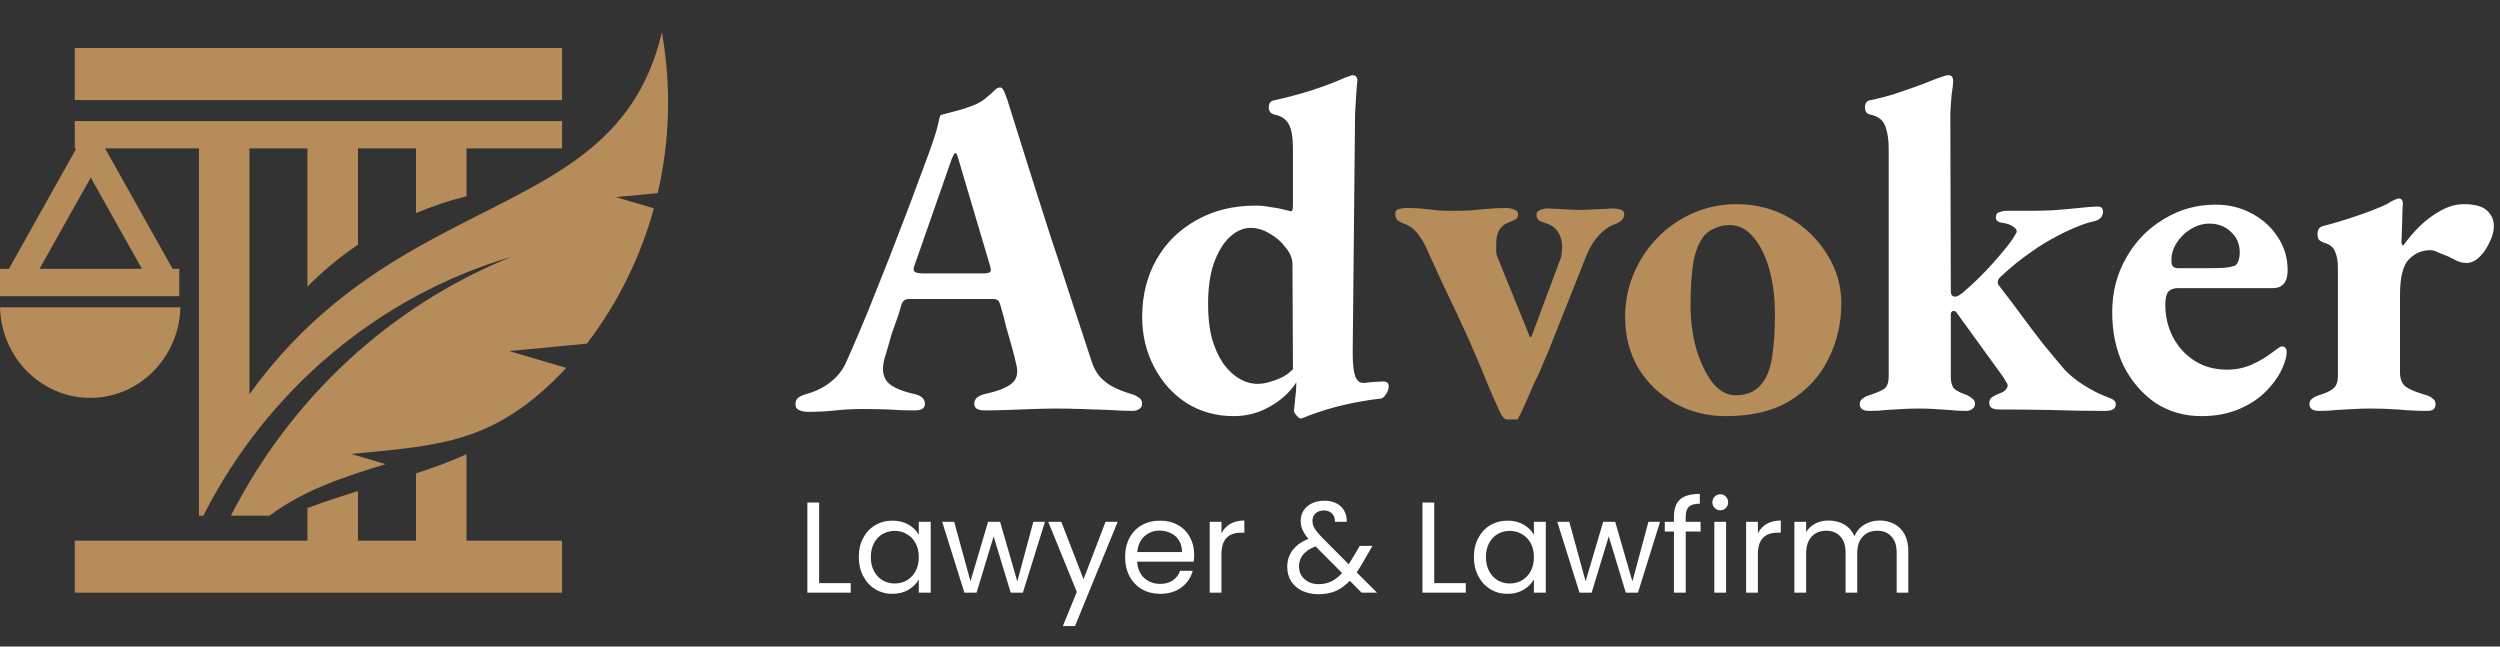 <svg width="232" height="60" viewBox="0 0 232 60" fill="none" xmlns="http://www.w3.org/2000/svg">
<rect x="0" y="0" width="232" height="60" fill="#333333" stroke="none"/>
<path fill-rule="evenodd" clip-rule="evenodd" d="M6.938 9.284H52.161V4.457H6.938V9.284ZM14.595 28.519H0.002C0.114 33.179 3.817 36.921 8.371 36.921C12.924 36.921 16.628 33.179 16.739 28.519H16.636H14.595ZM3.668 24.947L8.42 16.477L13.171 24.947H3.668ZM22.411 50.173H28.529V47.851V47.153C30.107 46.555 31.674 46.049 33.22 45.574V50.173H38.601V43.931C40.206 43.409 41.773 42.842 43.291 42.148V50.173H52.161V55H43.291H38.601H33.22H28.529H6.938V50.173H18.459H22.362H22.411ZM47.475 23.828C35.129 27.472 24.799 36.168 18.871 47.852H18.552L18.599 47.675L18.552 47.852H18.46V13.773H9.752L9.843 13.938L16.018 24.948H16.636V26.05V26.294V27.488H14.595C9.724 27.488 4.859 27.488 0 27.488V24.949H0.822L6.997 13.938L7.089 13.774H6.94V11.237H52.163V13.774H43.293V18.214C41.685 18.61 40.117 19.131 38.602 19.775V13.774H33.222V22.704C31.547 23.839 29.976 25.141 28.531 26.592V13.774H23.151V36.578C33.154 22.708 46.06 20.615 54.24 14.239H54.243V14.236C57.623 11.6 60.197 8.233 61.424 3C62.317 8.007 62.16 13.086 61.036 17.921L57.153 18.293L60.679 19.333C59.439 23.852 57.343 28.128 54.459 31.889L47.261 32.58L52.554 34.141C46.02 41.087 41.117 41.313 32.591 42.127L35.786 43.072C31.95 44.248 28.246 45.445 25.006 47.853H21.428C26.959 36.998 36.145 28.399 47.475 23.828Z" fill="#B68C5A"/>
<path d="M74.968 38.22C74.645 38.22 74.367 38.161 74.132 38.044C73.927 37.956 73.824 37.78 73.824 37.516C73.824 37.223 73.912 37.017 74.088 36.9C74.293 36.753 74.557 36.636 74.88 36.548C75.731 36.313 76.464 35.947 77.08 35.448C77.725 34.949 78.209 34.333 78.532 33.6C79.265 31.957 79.955 30.344 80.6 28.76C81.245 27.147 81.876 25.563 82.492 24.008C83.108 22.424 83.724 20.825 84.34 19.212C84.956 17.569 85.572 15.912 86.188 14.24C86.628 13.037 86.907 12.172 87.024 11.644C87.141 11.087 87.229 10.764 87.288 10.676C87.816 10.529 88.315 10.397 88.784 10.28C89.253 10.163 89.752 10.001 90.28 9.796C90.808 9.591 91.248 9.327 91.6 9.004C91.981 8.681 92.26 8.432 92.436 8.256C92.553 8.168 92.671 8.124 92.788 8.124C92.905 8.095 93.023 8.183 93.14 8.388C93.228 8.564 93.301 8.755 93.36 8.96C93.448 9.136 93.521 9.341 93.58 9.576C94.196 11.541 94.827 13.551 95.472 15.604C96.117 17.628 96.763 19.652 97.408 21.676C98.083 23.7 98.743 25.709 99.388 27.704C100.033 29.669 100.664 31.591 101.28 33.468C101.456 34.055 101.72 34.553 102.072 34.964C102.453 35.375 102.879 35.697 103.348 35.932C103.817 36.167 104.345 36.372 104.932 36.548C105.255 36.636 105.504 36.753 105.68 36.9C105.885 37.017 105.988 37.208 105.988 37.472C105.988 37.677 105.9 37.839 105.724 37.956C105.548 38.073 105.343 38.132 105.108 38.132C104.521 38.132 103.788 38.103 102.908 38.044C102.057 38.015 101.192 37.985 100.312 37.956C99.432 37.927 98.655 37.912 97.98 37.912C97.423 37.912 96.733 37.927 95.912 37.956C95.12 37.985 94.313 38.015 93.492 38.044C92.671 38.073 91.967 38.088 91.38 38.088C91.116 38.088 90.881 38.044 90.676 37.956C90.5 37.839 90.412 37.677 90.412 37.472C90.412 37.208 90.515 37.003 90.72 36.856C90.925 36.709 91.175 36.607 91.468 36.548C92.553 36.313 93.345 36.005 93.844 35.624C94.343 35.243 94.504 34.671 94.328 33.908C94.211 33.351 94.064 32.764 93.888 32.148C93.712 31.532 93.536 30.916 93.36 30.3C93.213 29.655 93.052 29.039 92.876 28.452C92.817 28.217 92.744 28.041 92.656 27.924C92.568 27.807 92.392 27.748 92.128 27.748H84.34C84.135 27.748 83.973 27.807 83.856 27.924C83.739 28.041 83.651 28.232 83.592 28.496C83.475 28.907 83.343 29.317 83.196 29.728C83.049 30.139 82.903 30.549 82.756 30.96C82.639 31.371 82.521 31.781 82.404 32.192C82.287 32.603 82.169 32.999 82.052 33.38C81.847 34.26 81.935 34.935 82.316 35.404C82.697 35.873 83.519 36.255 84.78 36.548C85.484 36.695 85.836 37.003 85.836 37.472C85.836 37.677 85.748 37.839 85.572 37.956C85.425 38.044 85.176 38.088 84.824 38.088C83.973 38.088 83.181 38.059 82.448 38C81.715 37.971 80.908 37.956 80.028 37.956C79.148 37.956 78.312 38 77.52 38.088C76.728 38.176 75.877 38.22 74.968 38.22ZM85.572 25.372H91.292C91.732 25.372 91.952 25.269 91.952 25.064C91.952 24.976 91.937 24.903 91.908 24.844C91.908 24.785 91.893 24.712 91.864 24.624L88.916 14.68C88.828 14.357 88.74 14.196 88.652 14.196C88.593 14.196 88.491 14.357 88.344 14.68L84.868 24.624C84.809 24.741 84.78 24.859 84.78 24.976C84.78 25.123 84.853 25.225 85 25.284C85.176 25.343 85.367 25.372 85.572 25.372ZM120.69 38.836C120.602 38.836 120.47 38.733 120.294 38.528C120.147 38.352 120.074 38.205 120.074 38.088C120.132 37.648 120.176 37.237 120.206 36.856C120.264 36.445 120.294 36.079 120.294 35.756V35.492C119.707 36.401 118.886 37.149 117.83 37.736C116.803 38.323 115.688 38.616 114.486 38.616C112.843 38.616 111.376 38.205 110.086 37.384C108.824 36.563 107.827 35.448 107.094 34.04C106.36 32.632 105.994 31.092 105.994 29.42C105.994 27.425 106.434 25.651 107.314 24.096C108.194 22.541 109.426 21.324 111.01 20.444C112.594 19.535 114.427 19.08 116.51 19.08C116.95 19.08 117.404 19.124 117.873 19.212C118.372 19.271 118.827 19.359 119.238 19.476C119.648 19.564 119.839 19.608 119.81 19.608C119.927 19.608 119.986 19.417 119.986 19.036V13.8C119.986 12.744 119.854 11.981 119.59 11.512C119.326 11.043 118.886 10.749 118.27 10.632C117.918 10.544 117.742 10.324 117.742 9.972C117.742 9.591 117.903 9.371 118.226 9.312C119.311 9.077 120.426 8.784 121.57 8.432C122.743 8.051 123.696 7.699 124.43 7.376C124.811 7.2 125.075 7.097 125.222 7.068C125.368 7.009 125.456 6.98 125.486 6.98C125.808 6.98 125.97 7.156 125.97 7.508C125.97 7.42 125.955 7.537 125.926 7.86C125.896 8.153 125.867 8.549 125.838 9.048C125.808 9.547 125.779 10.045 125.75 10.544L125.53 32.72C125.53 33.717 125.603 34.436 125.75 34.876C125.896 35.316 126.16 35.536 126.542 35.536C126.688 35.536 126.835 35.521 126.982 35.492C127.158 35.463 127.583 35.433 128.258 35.404C128.668 35.375 128.874 35.521 128.874 35.844C128.874 36.079 128.786 36.328 128.61 36.592C128.434 36.856 128.272 36.988 128.126 36.988C127.07 37.105 125.955 37.296 124.782 37.56C123.638 37.824 122.523 38.161 121.438 38.572C121.262 38.66 121.115 38.719 120.998 38.748C120.88 38.807 120.778 38.836 120.69 38.836ZM116.73 35.624C117.17 35.624 117.712 35.507 118.358 35.272C119.032 35.037 119.575 34.7 119.986 34.26L119.942 24.536C119.942 24.008 119.736 23.495 119.326 22.996C118.944 22.468 118.446 22.028 117.83 21.676C117.243 21.324 116.656 21.148 116.07 21.148C115.366 21.148 114.706 21.441 114.09 22.028C113.503 22.585 113.019 23.392 112.638 24.448C112.286 25.475 112.11 26.736 112.11 28.232C112.11 29.435 112.227 30.491 112.462 31.4C112.726 32.309 113.078 33.087 113.518 33.732C113.958 34.348 114.456 34.817 115.014 35.14C115.571 35.463 116.143 35.624 116.73 35.624ZM173.467 38.132C172.88 38.132 172.587 37.927 172.587 37.516C172.587 37.281 172.675 37.105 172.851 36.988C173.027 36.841 173.276 36.724 173.599 36.636C174.039 36.489 174.42 36.328 174.743 36.152C175.095 35.976 175.271 35.565 175.271 34.92V13.8C175.271 12.979 175.168 12.289 174.963 11.732C174.757 11.145 174.288 10.779 173.555 10.632C173.232 10.573 173.071 10.353 173.071 9.972C173.071 9.591 173.217 9.371 173.511 9.312C174.244 9.165 175.036 8.96 175.887 8.696C176.767 8.403 177.603 8.109 178.395 7.816C179.187 7.493 179.803 7.259 180.243 7.112C180.477 7.024 180.668 6.98 180.815 6.98C180.991 6.98 181.108 7.039 181.167 7.156C181.225 7.244 181.255 7.361 181.255 7.508C181.255 7.743 181.211 8.139 181.123 8.696C181.064 9.253 181.02 9.869 180.991 10.544L181.035 27C181.035 27.352 181.167 27.528 181.431 27.528C181.519 27.528 181.621 27.499 181.739 27.44C181.885 27.352 182.017 27.264 182.135 27.176C183.22 26.237 184.188 25.284 185.039 24.316C185.889 23.348 186.461 22.644 186.755 22.204C186.872 22.028 186.96 21.881 187.019 21.764C187.107 21.647 187.151 21.544 187.151 21.456C187.151 21.309 187.033 21.163 186.799 21.016C186.564 20.84 186.212 20.723 185.743 20.664C185.391 20.605 185.215 20.444 185.215 20.18C185.215 19.916 185.317 19.755 185.523 19.696C185.757 19.608 185.977 19.564 186.183 19.564H188.339C188.867 19.564 189.556 19.549 190.407 19.52C191.257 19.461 192.093 19.388 192.915 19.3C193.736 19.212 194.323 19.168 194.675 19.168C194.997 19.168 195.159 19.329 195.159 19.652C195.159 19.887 195.071 20.092 194.895 20.268C194.719 20.415 194.469 20.517 194.147 20.576C193.648 20.693 193.061 20.899 192.387 21.192C191.712 21.485 191.037 21.823 190.363 22.204C189.864 22.468 189.321 22.805 188.735 23.216C188.177 23.597 187.62 24.008 187.063 24.448C186.535 24.888 186.051 25.313 185.611 25.724C185.464 25.871 185.391 26.032 185.391 26.208C185.391 26.296 185.42 26.384 185.479 26.472C185.537 26.531 185.596 26.604 185.655 26.692C186.359 27.601 187.033 28.496 187.679 29.376C188.324 30.256 188.969 31.107 189.615 31.928C190.26 32.72 190.92 33.512 191.595 34.304C192.093 34.832 192.695 35.316 193.399 35.756C194.103 36.196 194.689 36.504 195.159 36.68C195.393 36.768 195.643 36.871 195.907 36.988C196.2 37.105 196.347 37.281 196.347 37.516C196.347 37.927 196.024 38.132 195.379 38.132C193.619 38.132 191.888 38.103 190.187 38.044C188.515 38.015 186.945 38 185.479 38C184.892 38 184.599 37.795 184.599 37.384C184.599 37.149 184.687 36.973 184.863 36.856C185.039 36.739 185.273 36.621 185.567 36.504C185.831 36.416 186.007 36.313 186.095 36.196C186.212 36.079 186.285 35.947 186.315 35.8C186.315 35.683 186.256 35.551 186.139 35.404C186.051 35.228 185.933 35.037 185.787 34.832L181.519 28.936C181.431 28.877 181.357 28.848 181.299 28.848C181.123 28.877 181.035 28.98 181.035 29.156C181.035 29.596 181.035 30.051 181.035 30.52C181.035 30.989 181.035 31.444 181.035 31.884C181.035 32.353 181.035 32.867 181.035 33.424C181.035 33.952 181.035 34.465 181.035 34.964C181.035 35.463 181.137 35.829 181.343 36.064C181.577 36.269 181.915 36.445 182.355 36.592C182.589 36.68 182.795 36.797 182.971 36.944C183.176 37.061 183.279 37.237 183.279 37.472C183.279 37.677 183.191 37.839 183.015 37.956C182.868 38.073 182.692 38.132 182.487 38.132C181.9 38.132 181.357 38.103 180.859 38.044C180.389 38.015 179.935 37.985 179.495 37.956C179.055 37.927 178.571 37.912 178.043 37.912C177.544 37.912 177.045 37.927 176.547 37.956C176.077 37.985 175.593 38.015 175.095 38.044C174.596 38.103 174.053 38.132 173.467 38.132ZM204.284 38.616C202.7 38.616 201.277 38.205 200.016 37.384C198.784 36.533 197.801 35.389 197.068 33.952C196.364 32.485 196.012 30.828 196.012 28.98C196.012 27.132 196.437 25.46 197.288 23.964C198.139 22.439 199.297 21.236 200.764 20.356C202.231 19.447 203.844 18.992 205.604 18.992C206.865 18.992 207.995 19.271 208.992 19.828C209.989 20.356 210.781 21.075 211.368 21.984C211.984 22.893 212.292 23.92 212.292 25.064C212.292 26.179 211.837 26.736 210.928 26.736H202.128C201.717 26.736 201.409 26.853 201.204 27.088C201.028 27.323 200.94 27.719 200.94 28.276C200.94 29.391 201.189 30.417 201.688 31.356C202.187 32.265 202.861 32.984 203.712 33.512C204.563 34.04 205.545 34.304 206.66 34.304C207.511 34.304 208.288 34.143 208.992 33.82C209.725 33.497 210.444 33.057 211.148 32.5C211.265 32.412 211.368 32.339 211.456 32.28C211.573 32.192 211.676 32.148 211.764 32.148C212.057 32.148 212.204 32.339 212.204 32.72C212.204 33.043 212.087 33.483 211.852 34.04C211.559 34.773 211.06 35.507 210.356 36.24C209.681 36.944 208.831 37.516 207.804 37.956C206.777 38.396 205.604 38.616 204.284 38.616ZM202.128 24.888H204.768C205.589 24.888 206.161 24.873 206.484 24.844C206.807 24.815 207.1 24.756 207.364 24.668C207.511 24.609 207.628 24.463 207.716 24.228C207.804 23.993 207.848 23.729 207.848 23.436C207.848 22.644 207.569 21.999 207.012 21.5C206.484 21.001 205.824 20.752 205.032 20.752C204.416 20.752 203.829 20.928 203.272 21.28C202.744 21.603 202.304 22.043 201.952 22.6C201.629 23.128 201.483 23.685 201.512 24.272C201.512 24.683 201.717 24.888 202.128 24.888ZM215.196 38.132C214.961 38.132 214.756 38.088 214.58 38C214.404 37.883 214.316 37.721 214.316 37.516C214.316 37.281 214.404 37.105 214.58 36.988C214.756 36.841 215.005 36.724 215.328 36.636C215.973 36.431 216.398 36.211 216.604 35.976C216.838 35.741 216.956 35.404 216.956 34.964V24.844C216.956 24.228 216.868 23.729 216.692 23.348C216.545 22.937 216.193 22.659 215.636 22.512C215.489 22.453 215.357 22.38 215.24 22.292C215.122 22.175 215.064 21.984 215.064 21.72C215.064 21.309 215.24 21.06 215.592 20.972C216.53 20.737 217.557 20.429 218.672 20.048C219.816 19.667 220.784 19.285 221.576 18.904C221.722 18.787 221.898 18.684 222.104 18.596C222.338 18.479 222.5 18.42 222.588 18.42C222.852 18.42 222.984 18.581 222.984 18.904C222.984 19.051 222.969 19.359 222.94 19.828C222.94 20.268 222.925 20.723 222.896 21.192C222.896 21.661 222.881 22.057 222.852 22.38C222.852 22.644 222.91 22.776 223.028 22.776C223.468 22.16 223.981 21.559 224.568 20.972C225.184 20.385 225.844 19.901 226.548 19.52C227.252 19.139 227.941 18.948 228.616 18.948C229.642 18.948 230.361 19.139 230.772 19.52C231.212 19.901 231.432 20.4 231.432 21.016C231.432 21.456 231.3 21.94 231.036 22.468C230.801 22.996 230.493 23.451 230.112 23.832C229.73 24.213 229.32 24.404 228.88 24.404C228.616 24.404 228.337 24.345 228.044 24.228C227.75 24.081 227.457 23.935 227.164 23.788C226.87 23.671 226.577 23.553 226.284 23.436C226.02 23.289 225.77 23.216 225.536 23.216C224.773 23.216 224.113 23.495 223.556 24.052C222.998 24.609 222.72 25.724 222.72 27.396V34.568C222.72 35.155 222.896 35.595 223.248 35.888C223.629 36.152 224.23 36.401 225.052 36.636C225.374 36.724 225.609 36.841 225.756 36.988C225.932 37.105 226.02 37.281 226.02 37.516C226.02 37.927 225.77 38.132 225.272 38.132C224.392 38.132 223.482 38.088 222.544 38C221.605 37.941 220.754 37.912 219.992 37.912C219.493 37.912 218.98 37.927 218.452 37.956C217.953 37.985 217.425 38.015 216.868 38.044C216.34 38.103 215.782 38.132 215.196 38.132Z" fill="white"/>
<path d="M139.818 38.924C139.642 38.924 139.451 38.733 139.246 38.352C139.07 37.971 138.864 37.516 138.63 36.988C138.395 36.46 138.146 35.873 137.882 35.228C137.618 34.553 137.368 33.952 137.134 33.424C136.4 31.693 135.638 30.007 134.846 28.364C134.054 26.721 133.276 25.049 132.514 23.348C132.25 22.703 131.942 22.16 131.59 21.72C131.238 21.251 130.798 20.928 130.27 20.752C129.976 20.635 129.771 20.517 129.654 20.4C129.536 20.253 129.478 20.063 129.478 19.828C129.478 19.593 129.595 19.447 129.83 19.388C130.094 19.329 130.328 19.3 130.534 19.3C131.238 19.3 131.78 19.329 132.162 19.388C132.572 19.417 132.968 19.461 133.35 19.52C133.731 19.549 134.244 19.564 134.89 19.564C135.506 19.564 136.048 19.549 136.518 19.52C137.016 19.461 137.515 19.417 138.014 19.388C138.542 19.329 139.143 19.3 139.818 19.3C140.023 19.3 140.243 19.344 140.478 19.432C140.742 19.52 140.874 19.667 140.874 19.872C140.874 20.136 140.771 20.312 140.566 20.4C140.36 20.488 140.126 20.591 139.862 20.708C139.568 20.825 139.319 21.045 139.114 21.368C138.938 21.691 138.85 22.101 138.85 22.6C138.85 22.864 138.85 23.113 138.85 23.348C138.85 23.553 138.908 23.773 139.026 24.008L141.974 31.268C142.003 31.268 142.018 31.268 142.018 31.268C142.047 31.268 142.076 31.268 142.106 31.268L144.702 24.316C144.819 24.052 144.892 23.803 144.922 23.568C144.951 23.333 144.966 23.113 144.966 22.908C144.966 22.38 144.848 21.94 144.614 21.588C144.408 21.207 144.056 20.928 143.558 20.752C143.294 20.664 143.059 20.576 142.854 20.488C142.678 20.371 142.59 20.18 142.59 19.916C142.59 19.711 142.707 19.564 142.942 19.476C143.176 19.388 143.396 19.344 143.602 19.344C144.394 19.373 144.98 19.403 145.362 19.432C145.772 19.461 146.198 19.476 146.638 19.476C147.078 19.476 147.503 19.461 147.914 19.432C148.324 19.403 148.911 19.373 149.674 19.344C149.879 19.344 150.099 19.373 150.334 19.432C150.598 19.491 150.73 19.637 150.73 19.872C150.73 20.283 150.451 20.591 149.894 20.796C149.366 20.972 148.867 21.309 148.398 21.808C147.958 22.277 147.591 22.849 147.298 23.524L143.866 32.148C143.807 32.353 143.704 32.603 143.558 32.896C143.44 33.189 143.308 33.497 143.162 33.82C143.044 34.113 142.927 34.392 142.81 34.656C142.692 34.92 142.575 35.155 142.458 35.36C142.37 35.565 142.223 35.903 142.018 36.372C141.812 36.841 141.607 37.311 141.402 37.78C141.196 38.249 141.006 38.631 140.83 38.924H139.818ZM160.182 38.616C158.422 38.616 156.838 38.22 155.43 37.428C154.022 36.636 152.893 35.551 152.042 34.172C151.221 32.764 150.81 31.18 150.81 29.42C150.81 28.012 151.074 26.677 151.602 25.416C152.13 24.155 152.863 23.04 153.802 22.072C154.741 21.104 155.841 20.341 157.102 19.784C158.363 19.227 159.713 18.948 161.15 18.948C162.969 18.948 164.611 19.373 166.078 20.224C167.545 21.075 168.703 22.204 169.554 23.612C170.434 24.991 170.874 26.501 170.874 28.144C170.874 30.021 170.463 31.767 169.642 33.38C168.85 34.964 167.662 36.24 166.078 37.208C164.523 38.147 162.558 38.616 160.182 38.616ZM161.062 36.68C161.678 36.68 162.206 36.563 162.646 36.328C163.115 36.064 163.497 35.683 163.79 35.184C164.142 34.597 164.377 33.805 164.494 32.808C164.641 31.781 164.714 30.579 164.714 29.2C164.714 27.616 164.538 26.208 164.186 24.976C163.834 23.715 163.335 22.717 162.69 21.984C162.074 21.251 161.341 20.884 160.49 20.884C160.021 20.884 159.595 20.972 159.214 21.148C158.833 21.295 158.495 21.515 158.202 21.808C157.703 22.395 157.351 23.231 157.146 24.316C156.97 25.401 156.882 26.736 156.882 28.32C156.882 29.728 157.058 31.077 157.41 32.368C157.791 33.629 158.29 34.671 158.906 35.492C159.551 36.284 160.27 36.68 161.062 36.68Z" fill="#B68C5A"/>
<path d="M76.016 54.112H78.944V55H74.924V46.636H76.016V54.112ZM79.696 51.688C79.696 51.016 79.832 50.428 80.104 49.924C80.376 49.412 80.748 49.016 81.22 48.736C81.7 48.456 82.232 48.316 82.816 48.316C83.392 48.316 83.892 48.44 84.316 48.688C84.74 48.936 85.056 49.248 85.264 49.624V48.424H86.368V55H85.264V53.776C85.048 54.16 84.724 54.48 84.292 54.736C83.868 54.984 83.372 55.108 82.804 55.108C82.22 55.108 81.692 54.964 81.22 54.676C80.748 54.388 80.376 53.984 80.104 53.464C79.832 52.944 79.696 52.352 79.696 51.688ZM85.264 51.7C85.264 51.204 85.164 50.772 84.964 50.404C84.764 50.036 84.492 49.756 84.148 49.564C83.812 49.364 83.44 49.264 83.032 49.264C82.624 49.264 82.252 49.36 81.916 49.552C81.58 49.744 81.312 50.024 81.112 50.392C80.912 50.76 80.812 51.192 80.812 51.688C80.812 52.192 80.912 52.632 81.112 53.008C81.312 53.376 81.58 53.66 81.916 53.86C82.252 54.052 82.624 54.148 83.032 54.148C83.44 54.148 83.812 54.052 84.148 53.86C84.492 53.66 84.764 53.376 84.964 53.008C85.164 52.632 85.264 52.196 85.264 51.7ZM96.973 48.424L94.921 55H93.793L92.209 49.78L90.625 55H89.497L87.433 48.424H88.549L90.061 53.944L91.693 48.424H92.809L94.405 53.956L95.893 48.424H96.973ZM103.721 48.424L99.761 58.096H98.633L99.929 54.928L97.277 48.424H98.489L100.553 53.752L102.593 48.424H103.721ZM110.819 51.46C110.819 51.668 110.807 51.888 110.783 52.12H105.527C105.567 52.768 105.787 53.276 106.187 53.644C106.595 54.004 107.087 54.184 107.663 54.184C108.135 54.184 108.527 54.076 108.839 53.86C109.159 53.636 109.383 53.34 109.511 52.972H110.687C110.511 53.604 110.159 54.12 109.631 54.52C109.103 54.912 108.447 55.108 107.663 55.108C107.039 55.108 106.479 54.968 105.983 54.688C105.495 54.408 105.111 54.012 104.831 53.5C104.551 52.98 104.411 52.38 104.411 51.7C104.411 51.02 104.547 50.424 104.819 49.912C105.091 49.4 105.471 49.008 105.959 48.736C106.455 48.456 107.023 48.316 107.663 48.316C108.287 48.316 108.839 48.452 109.319 48.724C109.799 48.996 110.167 49.372 110.423 49.852C110.687 50.324 110.819 50.86 110.819 51.46ZM109.691 51.232C109.691 50.816 109.599 50.46 109.415 50.164C109.231 49.86 108.979 49.632 108.659 49.48C108.347 49.32 107.999 49.24 107.615 49.24C107.063 49.24 106.591 49.416 106.199 49.768C105.815 50.12 105.595 50.608 105.539 51.232H109.691ZM113.352 49.492C113.544 49.116 113.816 48.824 114.168 48.616C114.528 48.408 114.964 48.304 115.476 48.304V49.432H115.188C113.964 49.432 113.352 50.096 113.352 51.424V55H112.26V48.424H113.352V49.492ZM126.356 55L125.264 53.896C124.856 54.32 124.42 54.636 123.956 54.844C123.492 55.044 122.968 55.144 122.384 55.144C121.808 55.144 121.296 55.04 120.848 54.832C120.408 54.624 120.064 54.328 119.816 53.944C119.576 53.56 119.456 53.112 119.456 52.6C119.456 52.016 119.62 51.504 119.948 51.064C120.284 50.616 120.776 50.264 121.424 50.008C121.168 49.704 120.984 49.424 120.872 49.168C120.76 48.912 120.704 48.632 120.704 48.328C120.704 47.976 120.792 47.66 120.968 47.38C121.152 47.092 121.412 46.868 121.748 46.708C122.084 46.548 122.472 46.468 122.912 46.468C123.344 46.468 123.72 46.552 124.04 46.72C124.36 46.888 124.6 47.124 124.76 47.428C124.92 47.724 124.992 48.056 124.976 48.424H123.884C123.892 48.096 123.8 47.84 123.608 47.656C123.416 47.464 123.168 47.368 122.864 47.368C122.544 47.368 122.284 47.46 122.084 47.644C121.892 47.82 121.796 48.048 121.796 48.328C121.796 48.568 121.86 48.8 121.988 49.024C122.124 49.248 122.348 49.524 122.66 49.852L125.156 52.36L125.372 52.024L126.188 50.656H127.364L126.38 52.36C126.244 52.6 126.084 52.852 125.9 53.116L127.784 55H126.356ZM122.384 54.208C122.816 54.208 123.204 54.124 123.548 53.956C123.9 53.788 124.232 53.528 124.544 53.176L122.084 50.704C121.06 51.096 120.548 51.716 120.548 52.564C120.548 53.036 120.716 53.428 121.052 53.74C121.396 54.052 121.84 54.208 122.384 54.208ZM133.098 54.112H136.026V55H132.006V46.636H133.098V54.112ZM136.778 51.688C136.778 51.016 136.914 50.428 137.186 49.924C137.458 49.412 137.83 49.016 138.302 48.736C138.782 48.456 139.314 48.316 139.898 48.316C140.474 48.316 140.974 48.44 141.398 48.688C141.822 48.936 142.138 49.248 142.346 49.624V48.424H143.45V55H142.346V53.776C142.13 54.16 141.806 54.48 141.374 54.736C140.95 54.984 140.454 55.108 139.886 55.108C139.302 55.108 138.774 54.964 138.302 54.676C137.83 54.388 137.458 53.984 137.186 53.464C136.914 52.944 136.778 52.352 136.778 51.688ZM142.346 51.7C142.346 51.204 142.246 50.772 142.046 50.404C141.846 50.036 141.574 49.756 141.23 49.564C140.894 49.364 140.522 49.264 140.114 49.264C139.706 49.264 139.334 49.36 138.998 49.552C138.662 49.744 138.394 50.024 138.194 50.392C137.994 50.76 137.894 51.192 137.894 51.688C137.894 52.192 137.994 52.632 138.194 53.008C138.394 53.376 138.662 53.66 138.998 53.86C139.334 54.052 139.706 54.148 140.114 54.148C140.522 54.148 140.894 54.052 141.23 53.86C141.574 53.66 141.846 53.376 142.046 53.008C142.246 52.632 142.346 52.196 142.346 51.7ZM154.055 48.424L152.003 55H150.875L149.291 49.78L147.707 55H146.579L144.515 48.424H145.631L147.143 53.944L148.775 48.424H149.891L151.487 53.956L152.975 48.424H154.055ZM157.815 49.324H156.435V55H155.343V49.324H154.491V48.424H155.343V47.956C155.343 47.22 155.531 46.684 155.907 46.348C156.291 46.004 156.903 45.832 157.743 45.832V46.744C157.263 46.744 156.923 46.84 156.723 47.032C156.531 47.216 156.435 47.524 156.435 47.956V48.424H157.815V49.324ZM159.652 47.356C159.444 47.356 159.268 47.284 159.124 47.14C158.98 46.996 158.908 46.82 158.908 46.612C158.908 46.404 158.98 46.228 159.124 46.084C159.268 45.94 159.444 45.868 159.652 45.868C159.852 45.868 160.02 45.94 160.156 46.084C160.3 46.228 160.372 46.404 160.372 46.612C160.372 46.82 160.3 46.996 160.156 47.14C160.02 47.284 159.852 47.356 159.652 47.356ZM160.18 48.424V55H159.088V48.424H160.18ZM163.133 49.492C163.325 49.116 163.597 48.824 163.949 48.616C164.309 48.408 164.745 48.304 165.257 48.304V49.432H164.969C163.745 49.432 163.133 50.096 163.133 51.424V55H162.041V48.424H163.133V49.492ZM174.426 48.304C174.938 48.304 175.394 48.412 175.794 48.628C176.194 48.836 176.51 49.152 176.742 49.576C176.974 50 177.09 50.516 177.09 51.124V55H176.01V51.28C176.01 50.624 175.846 50.124 175.518 49.78C175.198 49.428 174.762 49.252 174.21 49.252C173.642 49.252 173.19 49.436 172.854 49.804C172.518 50.164 172.35 50.688 172.35 51.376V55H171.27V51.28C171.27 50.624 171.106 50.124 170.778 49.78C170.458 49.428 170.022 49.252 169.47 49.252C168.902 49.252 168.45 49.436 168.114 49.804C167.778 50.164 167.61 50.688 167.61 51.376V55H166.518V48.424H167.61V49.372C167.826 49.028 168.114 48.764 168.474 48.58C168.842 48.396 169.246 48.304 169.686 48.304C170.238 48.304 170.726 48.428 171.15 48.676C171.574 48.924 171.89 49.288 172.098 49.768C172.282 49.304 172.586 48.944 173.01 48.688C173.434 48.432 173.906 48.304 174.426 48.304Z" fill="white"/>
</svg>
